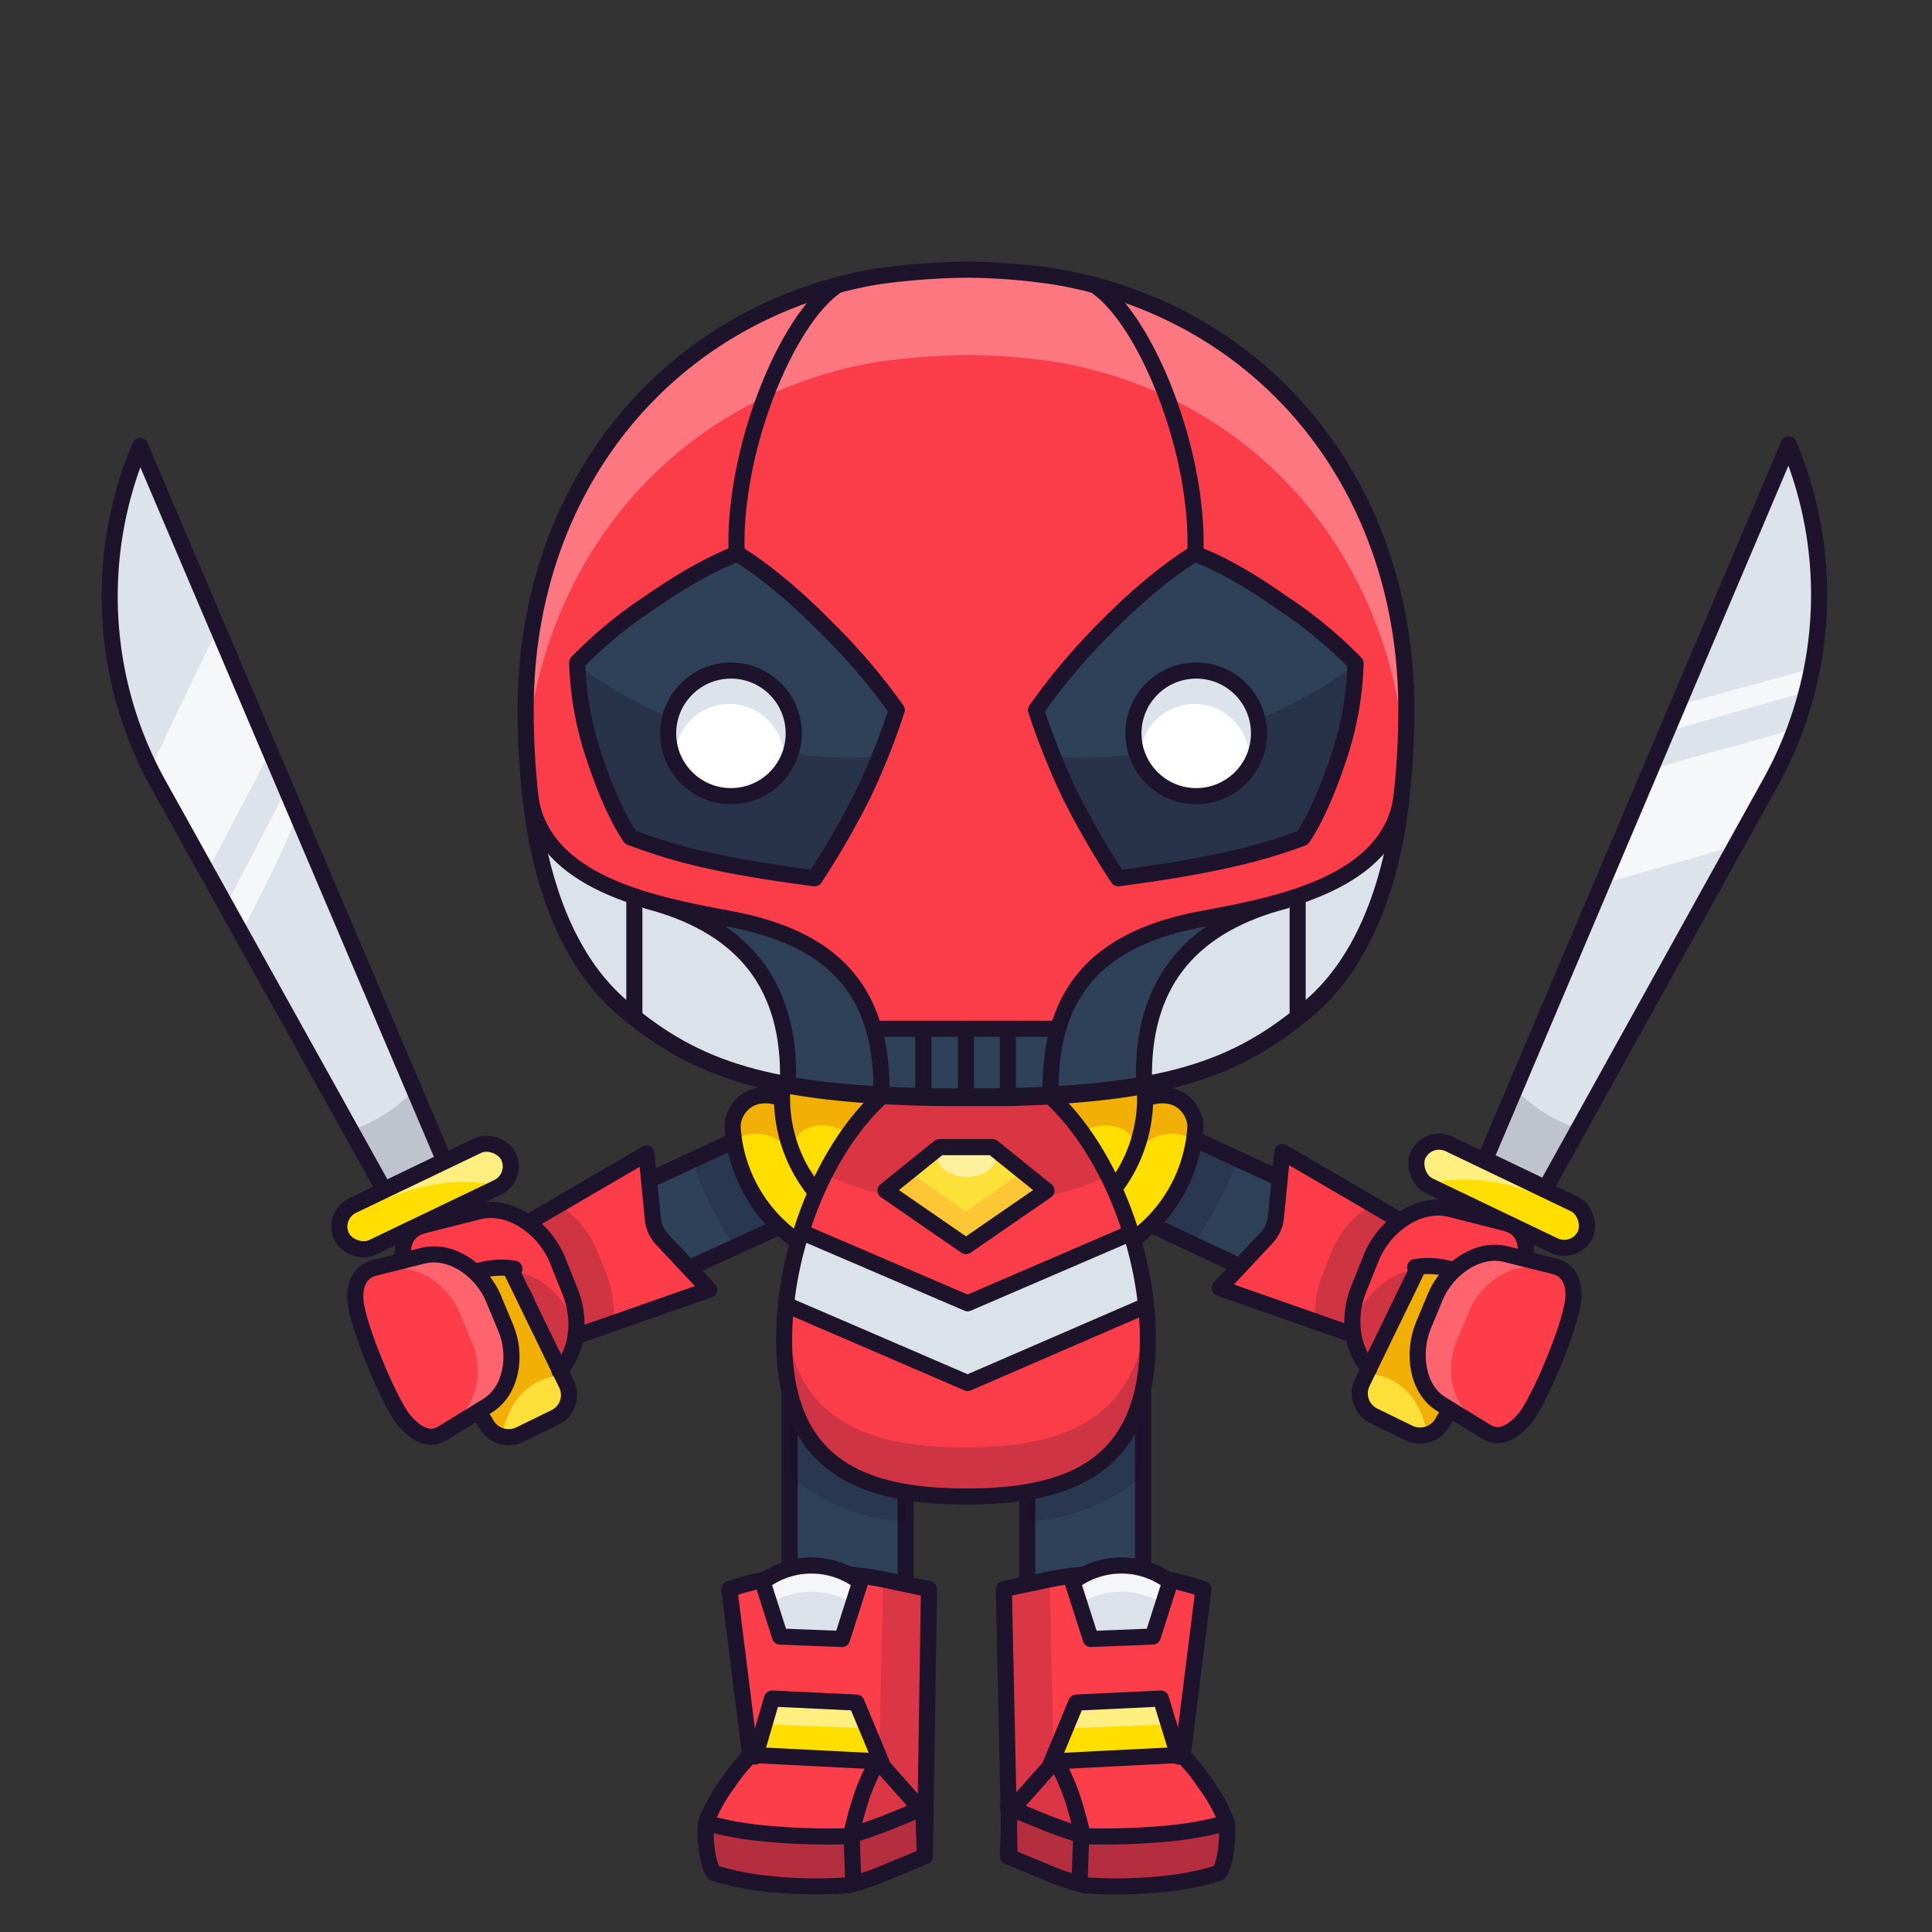 <svg xmlns="http://www.w3.org/2000/svg" viewBox="0 0 240 240"><rect x="0" y="0" width="240" height="240" fill="#333333" stroke="none"/><title>fan</title><g style="isolation:isolate"><path d="M152.2,232.4a11.8,11.8,0,0,0,.5-3.1,18.8,18.8,0,0,0-.2-2.9s0.6,0-1.4-3.8a10.8,10.8,0,0,0-4.1-4.4l-15.9.3-5.6,6.7-0.2,5.5a59.6,59.6,0,0,0,5.5,2.4c5.1,1.8,4.1,1.2,4.1,1.2s6.5,0,10.3-.4A32.4,32.4,0,0,0,152.2,232.4Z" style="fill:#fc3d4a"/><rect x="127.7" y="170.4" width="14.4" height="29.6" transform="translate(269.7 370.4) rotate(-180)" style="fill:#2e4159"/><rect x="127.7" y="170.4" width="14.4" height="29.6" transform="translate(269.7 370.4) rotate(-180)" style="fill:none;stroke:#1d132d;stroke-linecap:round;stroke-linejoin:round;stroke-width:2px"/><path d="M146.9,218.2l2.6-20.8h0a37.2,37.2,0,0,0-19.6-1.1l-5.2,1.1,0.7,32.5" style="fill:#fc3d4a"/><path d="M129.8,219.9c-1.7,1.3-3.3,4.7-4.6,6.2l-0.6-28.7,5.2-1.1h0.6l0.5,23.2A2.2,2.2,0,0,0,129.8,219.9Z" style="fill:#1d132d;opacity:0.15"/><path d="M125.6,225.3c1,0.6,1.7,0,3.6.9,4.8,2.3,5.6,2.5,5.6,2.5l11.1-1.4a42.9,42.9,0,0,1,6.3-.4v-0.1l-0.2,6a40.5,40.5,0,0,1-7,1l-10.4.8s-0.3.3-5-1.5c-2.4-.9-4.6-2-4.6-2l0.2-5.5Z" style="fill:#1d132d;opacity:0.2"/><path d="M124.9,225.5l5.4-6.4a17.3,17.3,0,0,0,2.6,2.4c2,1.6,2.3,6.8,2.3,6.8s10.5-.8,15.1-1.7a4.2,4.2,0,0,0,1.4-.4l0.3,0.6a18.8,18.8,0,0,1,.3,2.9,11.8,11.8,0,0,1-.5,3.1,32.4,32.4,0,0,1-7.1,1.4c-3.8.4-10.3,0.4-10.3,0.4l-4.2-1.5c-3.3-1.2-5.4-2.1-5.4-2.1Z" style="fill:#1d132d;opacity:0.15"/><path d="M127.7,189V170.4H142v12.9A23.7,23.7,0,0,1,127.7,189Z" style="fill:#180621;opacity:0.15;isolation:isolate"/><path d="M146.9,218.2l2.6-20.8h0a37.2,37.2,0,0,0-19.6-1.1l-5.2,1.1,0.7,32.5" style="fill:none;stroke:#1d132d;stroke-linecap:round;stroke-linejoin:round;stroke-width:2px"/><path d="M143.1,203.5l2.3-7.2h-0.2a10,10,0,0,0-11.8,0h-0.2l2.3,7.2h7.6Z" style="fill:#dbe2e9"/><path d="M134.1,199.2l-0.9-2.9h0.2a10,10,0,0,1,11.8,0h0.2l-0.9,2.9A10,10,0,0,0,134.1,199.2Z" style="fill:#fff;opacity:0.7;mix-blend-mode:screen"/><polyline points="146.4 218.2 144.2 211 133.6 211.3 131.1 218.3" style="fill:#ffde00"/><polygon points="132.4 214.7 133.6 211.3 144.2 211 145.2 214.2 132.4 214.7" style="fill:#fff;opacity:0.5;isolation:isolate"/><path d="M143.2,203.3l2.2-6.9h-0.2a10,10,0,0,0-11.8,0h-0.2l2.3,7.2Z" style="fill:none;stroke:#1d132d;stroke-linecap:round;stroke-linejoin:round;stroke-width:2px"/><polyline points="146.4 218.2 144.2 211 133.7 211.5 130.5 219.2" style="fill:none;stroke:#1d132d;stroke-linecap:round;stroke-linejoin:round;stroke-width:2px"/><path d="M151.3,232.7c0.4-.1.8-1.5,1-2.9a16.8,16.8,0,0,0,.1-3.4,20.5,20.5,0,0,0-2.8-5,19.8,19.8,0,0,0-2.8-3.4l-15.8.8-5.6,6.3-0.2,5.5,4.6,1.9a30.8,30.8,0,0,0,5,1.7,54.7,54.7,0,0,0,10-.2A33.4,33.4,0,0,0,151.3,232.7Z" style="fill:none;stroke:#1d132d;stroke-linecap:round;stroke-linejoin:round;stroke-width:2px"/><path d="M134.5,228.1a46,46,0,0,0-1.5-5.4,29.9,29.9,0,0,0-1.9-4.1" style="fill:none;stroke:#1d132d;stroke-linecap:round;stroke-linejoin:round;stroke-width:2px"/><path d="M125.2,224.5l4.9,2c2.6,1,4.7,1.6,4.7,1.6a83.8,83.8,0,0,0,9.9-.3,42.4,42.4,0,0,0,7.5-1.3" style="fill:none;stroke:#1d132d;stroke-linecap:round;stroke-linejoin:round;stroke-width:2px"/><line x1="134.1" y1="233.9" x2="134.3" y2="228.4" style="fill:none;stroke:#1d132d;stroke-linecap:round;stroke-linejoin:round;stroke-width:2px"/><path d="M87.9,232.4a11.8,11.8,0,0,1-.5-3.1,18.8,18.8,0,0,1,.3-2.9s-0.6,0,1.4-3.8a10.8,10.8,0,0,1,4.1-4.4l15.9,0.3,5.6,6.7,0.2,5.5a59.6,59.6,0,0,1-5.5,2.4c-5.1,1.8-4.1,1.2-4.1,1.2s-6.5,0-10.3-.4A32.4,32.4,0,0,1,87.9,232.4Z" style="fill:#fc3d4a"/><rect x="98.1" y="170.4" width="14.4" height="29.6" style="fill:#2e4159"/><rect x="98.1" y="170.4" width="14.4" height="29.6" style="fill:none;stroke:#1d132d;stroke-linecap:round;stroke-linejoin:round;stroke-width:2px"/><path d="M93.2,218.2l-2.6-20.8h0a37.2,37.2,0,0,1,19.6-1.1l5.2,1.1L114.9,230" style="fill:#fc3d4a"/><path d="M110.3,219.9c1.7,1.3,3.3,4.7,4.6,6.2l0.6-28.7-5.2-1.1h-0.6l-0.5,23.2A2.2,2.2,0,0,1,110.3,219.9Z" style="fill:#1d132d;opacity:0.15"/><path d="M114.6,225.3c-1,.6-1.7,0-3.6.9-4.8,2.3-5.6,2.5-5.6,2.5l-11.1-1.4a42.9,42.9,0,0,0-6.3-.4v-0.1l0.2,6a40.5,40.5,0,0,0,7,1l10.4,0.8s0.3,0.3,5-1.5c2.4-.9,4.6-2,4.6-2l-0.2-5.5Z" style="fill:#1d132d;opacity:0.2"/><path d="M184.5,144l7.5,3.6L220,97.1a48.1,48.1,0,0,0,2.2-41.9Z" style="fill:#dce3ea"/><path d="M115.2,225.5l-5.4-6.4a17.3,17.3,0,0,1-2.6,2.4c-2,1.6-2.3,6.8-2.3,6.8s-10.5-.8-15.1-1.7a4.2,4.2,0,0,1-1.4-.4l-0.3.6a18.8,18.8,0,0,0-.2,2.9,11.8,11.8,0,0,0,.5,3.1,32.4,32.4,0,0,0,7.1,1.4c3.8,0.4,10.3.4,10.3,0.4l4.2-1.5c3.3-1.2,5.4-2.1,5.4-2.1Z" style="fill:#1d132d;opacity:0.15"/><path d="M215.5,105.1l4.5-8c1-1.8,2.2-4.8,2.9-6.6-6.1,2-11.2,3-17.4,5L199,109.8Z" style="fill:#fff;opacity:0.7;mix-blend-mode:screen"/><path d="M208.5,87.6l-1.2,3.2,16.5-4.7,1.8-3.2Z" style="fill:#fff;opacity:0.7;mix-blend-mode:screen"/><path d="M190.9,137.6a19,19,0,0,0,5.1,2.6l-4.1,7.3-7.5-3.6,3.7-8.7A21.2,21.2,0,0,0,190.9,137.6Z" style="fill:#1d122e;opacity:0.15"/><polyline points="142.9 152.1 161 159.8 160.9 147.3 148.6 141.6" style="fill:#2e4159"/><path d="M151.1,149.8a40.8,40.8,0,0,1-2.7,4.6l-5.5-2.3,5.7-10.5,5.1,2.4A40.5,40.5,0,0,1,151.1,149.8Z" style="fill:#180621;opacity:0.15;isolation:isolate"/><line x1="160.9" y1="147.3" x2="148.6" y2="141.6" style="fill:none;stroke:#1d132d;stroke-linecap:round;stroke-linejoin:round;stroke-width:2px"/><line x1="142.9" y1="152.1" x2="155.7" y2="158.1" style="fill:none;stroke:#1d132d;stroke-linecap:round;stroke-linejoin:round;stroke-width:2px"/><rect x="175.2" y="145.5" width="23" height="5.75" rx="2.9" ry="2.9" transform="translate(290.8 362.9) rotate(-154.4)" style="fill:#ffde00"/><path d="M176.3,143.4a2.9,2.9,0,0,1,3.8-1.3l15.5,7.5a2.8,2.8,0,0,1,1.1,1V151l-0.6-.4c-5.4-2.6-10.7-4.7-16.8-3.9l-1.8.4A2.9,2.9,0,0,1,176.3,143.4Z" style="fill:#fff;opacity:0.5;isolation:isolate"/><path d="M176.4,157l-7.1,14.8a3.1,3.1,0,0,0,1.5,4.1l4.3,2.1a3.2,3.2,0,0,0,4.3-1.5l11-22.9" style="fill:#fede38"/><path d="M174.4,172.5a6.9,6.9,0,0,0-4.5-1.8l6.6-13.7,14-3.4-11,22.9a3.2,3.2,0,0,1-2.1,1.7C176.8,176.1,176.1,173.9,174.4,172.5Z" style="fill:#f2af06"/><path d="M171.2,166.9l6.1-13.3-18-10.5-0.8,8.1a4.3,4.3,0,0,1-1.1,2.5l-5.9,6.3Z" style="fill:#fc3d49"/><path d="M173.6,152.5l-0.5.3a8.7,8.7,0,0,0-1.9,2.3h-0.1a16.9,16.9,0,0,0-2.8,6.6,2.4,2.4,0,0,0,0,.6h0a4.7,4.7,0,0,0,0,1.9V165c0,0.4,0,.8,0,1.2h-0.2a1.8,1.8,0,0,0-1.2-.9l-3.5-.8a14.1,14.1,0,0,1,1-6.5l1.1-2.7a11.9,11.9,0,0,1,4.7-5.5l4.1,2.2Z" style="fill:#1d132d;opacity:0.2"/><path d="M184.5,144l7.5,3.6L220,97.1a48.1,48.1,0,0,0,2.2-41.9Z" style="fill:none;stroke:#1d132d;stroke-linecap:round;stroke-linejoin:round;stroke-width:2px"/><rect x="175.2" y="145.5" width="23" height="5.75" rx="2.9" ry="2.9" transform="translate(290.8 362.9) rotate(-154.4)" style="fill:none;stroke:#1d132d;stroke-linecap:round;stroke-linejoin:round;stroke-width:2px"/><path d="M171.2,166.9l6.1-13.3-18-10.5-0.8,8.1a4.3,4.3,0,0,1-1.1,2.5l-5.9,6.3Z" style="fill:none;stroke:#1d132d;stroke-linecap:round;stroke-linejoin:round;stroke-width:2px"/><path d="M179,174.4l5.7,3.5c1.7,1,3.4-.1,4.8-1.8s4.9-9.5,5.8-13.8c0.5-2.3-.1-4.5-2.2-5l-6-1.5c-3.4-.9-7.3,1.7-8.8,5.3l-1.5,3.6C175.4,168.2,176.1,172.6,179,174.4Z" style="fill:#fd3d4a"/><path d="M179,174.4l5.7,3.5c1.7,1,3.4-.1,4.8-1.8s4.9-9.5,5.8-13.8c0.5-2.3-.1-4.5-2.2-5l-6-1.5c-3.4-.9-7.3,1.7-8.8,5.3l-1.5,3.6C175.4,168.2,176.1,172.6,179,174.4Z" style="fill:#fd3d4a"/><path d="M179.9,157.8h-0.4a5.2,5.2,0,0,0-6.2,3.5c-1,2.6-2.7,5.2-3.8,8a9.7,9.7,0,0,1-.7-9.1l1.6-4c1.7-4,6-6.8,9.8-5.9l6.7,1.7c2.1,0.5,2.9,2.2,2.6,4.4l-6.3,4.5A4.6,4.6,0,0,0,179.9,157.8Z" style="fill:#fc3d49"/><path d="M176.8,164.7l1.5-3.6c1.5-3.6,5.4-6.2,8.8-5.3l6,1.5a2.8,2.8,0,0,1,1.6,1.1l-3.4-.8c-3.4-.9-7.3,1.7-8.8,5.3l-1.5,3.6c-1.5,3.5-.7,7.9,2.2,9.7l3.4,2.1a2.5,2.5,0,0,1-1.9-.3l-5.7-3.5C176.1,172.6,175.4,168.2,176.8,164.7Z" style="fill:#fff;opacity:0.2"/><path d="M176.1,157.7a8.2,8.2,0,0,0-2.2,3.8c-0.8,2.7-3.2,5-4.1,7.8a8.8,8.8,0,0,1-1.7-5.2C169.8,161.1,171.7,158.3,176.1,157.7Z" style="fill:#1d132d;opacity:0.2"/><path d="M179,174.4l5.7,3.5c1.7,1,3.4-.1,4.8-1.8s4.9-9.5,5.8-13.8c0.5-2.3-.1-4.5-2.2-5l-6-1.5c-3.4-.9-7.3,1.7-8.8,5.3l-1.5,3.6C175.4,168.2,176.1,172.6,179,174.4Z" style="fill:none;stroke:#1d132d;stroke-linecap:round;stroke-linejoin:round;stroke-width:2px"/><path d="M189.5,156.3c0.3-2.3-.5-3.9-2.6-4.4l-6.7-1.7c-3.8-1-8.1,1.9-9.8,5.9l-1.6,4c-1.4,3.4-1,7.5,1.3,9.9" style="fill:none;stroke:#1d132d;stroke-linecap:round;stroke-linejoin:round;stroke-width:2px"/><path d="M175.8,157.4a10,10,0,0,1,4.5.3" style="fill:none;stroke:#1d132d;stroke-linecap:round;stroke-linejoin:round;stroke-width:2px"/><path d="M176.2,157.4l-7,14.4a3.1,3.1,0,0,0,1.5,4.1l4.3,2.1a3.2,3.2,0,0,0,4.3-1.5l0.8-1.3" style="fill:none;stroke:#1d132d;stroke-linecap:round;stroke-linejoin:round;stroke-width:2px"/><path d="M55.2,144.2l-7.5,3.6L19.6,97.3a48.1,48.1,0,0,1-2.2-41.9Z" style="fill:#dce3ea"/><path d="M48.7,137.8a19,19,0,0,1-5.1,2.6l4.1,7.3,7.5-3.6-3.7-8.7A21.2,21.2,0,0,1,48.7,137.8Z" style="fill:#1d122e;opacity:0.15"/><path d="M130.8,136.5c13.7-2.3,17.7,1.6,17.7,3.4a18.6,18.6,0,0,1-7.9,14.2Z" style="fill:#ffde00"/><path d="M140.5,143c1.2-2.3-2.4-4.3-5.9-2.5-1,.5-3.8-4-3.8-4,13.7-2.3,17.7,1.6,17.7,3.4a13.7,13.7,0,0,1-.2,1.8,4.7,4.7,0,0,0-1.4-.7,5.1,5.1,0,0,0-6.2,3.5,11.9,11.9,0,0,1-3,4.3l-0.9-1.6A14.1,14.1,0,0,0,140.5,143Z" style="fill:#f2af06"/><path d="M142.8,136.3c4-1.1,5.7,1.9,5.7,3.6a18.6,18.6,0,0,1-7.9,14.2" style="fill:none;stroke:#1d132d;stroke-linecap:round;stroke-linejoin:round;stroke-width:2px"/><path d="M142.2,135a18.4,18.4,0,0,1-3.9,12.8" style="fill:none;stroke:#1d132d;stroke-linecap:round;stroke-linejoin:round;stroke-width:2px"/><path d="M112.5,189V170.4H98.1v12.9A23.7,23.7,0,0,0,112.5,189Z" style="fill:#180621;opacity:0.15;isolation:isolate"/><polyline points="96.8 152.4 78.7 160 78.7 147.5 91 141.8" style="fill:#2e4159"/><path d="M88.5,150.1a40.8,40.8,0,0,0,2.7,4.6l5.5-2.3L91,141.8,86,144.2A40.5,40.5,0,0,0,88.5,150.1Z" style="fill:#180621;opacity:0.15;isolation:isolate"/><path d="M108.7,136.5C95,134.2,91,138.1,91,139.9A18.6,18.6,0,0,0,98.8,154Z" style="fill:#ffde00"/><path d="M99,143c-1.2-2.3,2.4-4.3,5.9-2.5,1,0.5,3.8-4,3.8-4C95,134.2,91,138.1,91,139.9a13.7,13.7,0,0,0,.2,1.8,4.7,4.7,0,0,1,1.4-.7,5.1,5.1,0,0,1,6.2,3.5,11.9,11.9,0,0,0,3,4.3l0.9-1.6A14.1,14.1,0,0,1,99,143Z" style="fill:#f2af06"/><path d="M93.2,218.2l-2.6-20.8h0a37.2,37.2,0,0,1,19.6-1.1l5.2,1.1L114.9,230" style="fill:none;stroke:#1d132d;stroke-linecap:round;stroke-linejoin:round;stroke-width:2px"/><path d="M33.2,94L26.7,78.9c-2.9,5.7-5.6,11.5-8.3,17.3L19,97.3l6.4,11.6C28,103.9,30.7,99,33.2,94Z" style="fill:#fff;opacity:0.7;mix-blend-mode:screen"/><path d="M36.6,102.1l-1.4-3.3L27.8,113l1.9,3.3C32.6,110.9,34.5,107,36.6,102.1Z" style="fill:#fff;opacity:0.7;mix-blend-mode:screen"/><path d="M125.4,136.4c19.6-.5,28.4-3.6,37.2-11.1s12.1-21.8,12.1-37.2c0-27.7-17.6-49.2-43.4-53.7a76.8,76.8,0,0,0-11.1-.9,84.7,84.7,0,0,0-11.6.9C82.9,39,65.3,60.5,65.3,88.1c0,15.4,3.2,29.6,12.1,37.2s18.2,10.8,39.5,11.1h8.5Z" style="fill:#fb3d4a"/><path d="M109.2,136.5c-7,6.6-11.8,18.9-11.8,29.9,0,16,10.1,19.5,22.6,19.5s22.6-3.4,22.6-19.5c0-11.1-4.9-23.5-12-30.1" style="fill:#fb3d4a"/><path d="M131.2,136.2c-3.1.3-6.1,0.6-9.4,0.6a111.1,111.1,0,0,1-12.3-.4l-6.8,9.6a41,41,0,0,0,17.6,3.6,40.7,40.7,0,0,0,17.8-3.7Z" style="fill:#180720;opacity:0.15;isolation:isolate"/><path d="M119.9,179.8c-11.7,0-21.3-3-22.4-16.6-0.1,1-.1,2-0.1,2.9,0,16,10.1,19.5,22.6,19.5s22.6-3.4,22.6-19.5c0-1,0-1.9-.1-2.9C141.1,176.8,131.5,179.8,119.9,179.8Z" style="fill:#1d132d;opacity:0.2"/><polyline points="140.4 153.2 120.2 161.9 99.7 153.1 97.6 162.1 120.2 171.8 142 162.4" style="fill:#dbe2e9"/><g style="opacity:0.3"><path d="M108.7,45a84.7,84.7,0,0,1,11.6-.9,76.8,76.8,0,0,1,11.1.9c24.4,4.3,41.5,23.9,43.2,49.5q0.1-2.7.1-5.5c0-27.7-17.6-49.2-43.4-53.7a76.8,76.8,0,0,0-11.1-.9,84.7,84.7,0,0,0-11.6.9C82.9,39.8,65.2,61.3,65.2,89q0,2.8.1,5.5C67.1,68.9,84.3,49.3,108.7,45Z" style="fill:#fff"/></g><path d="M125.4,136.4c19.6-.5,28.4-3.6,37.2-11.1s12.1-21.8,12.1-37.2c0-27.7-17.6-49.2-43.4-53.7a76.8,76.8,0,0,0-11.1-.9,84.7,84.7,0,0,0-11.6.9C82.9,39,65.3,60.5,65.3,88.1c0,15.4,3.2,29.6,12.1,37.2s18.2,10.8,39.5,11.1h8.5Z" style="fill:none;stroke:#1d142c;stroke-miterlimit:10;stroke-width:2px"/><path d="M109.2,136.5c-7,6.6-11.8,18.9-11.8,29.9,0,16,10.1,19.5,22.6,19.5s22.6-3.4,22.6-19.5c0-11.1-4.9-23.5-12-30.1" style="fill:none;stroke:#1d142c;stroke-miterlimit:10;stroke-width:2px"/><polygon points="120 154.8 110 147.9 116.7 142.5 123.3 142.5 130 147.9 120 154.8" style="fill:#fde038"/><path d="M116.7,143a1.8,1.8,0,0,0-.2.8c0,1.3,1.6,2.4,3.6,2.4s3.6-1.1,3.6-2.4a1.8,1.8,0,0,0-.3-1h-6.6V143Z" style="fill:#fff;opacity:0.5;isolation:isolate"/><polygon points="120 150.5 112.8 145.5 110 147.9 120 154.8 130 147.9 127.1 145.5 120 150.5" style="fill:#fdc635"/><polygon points="120 154.8 110 147.9 116.7 142.5 123.3 142.5 130 147.9 120 154.8" style="fill:none;stroke:#1d142c;stroke-linecap:round;stroke-linejoin:round;stroke-width:2px"/><polyline points="141.9 162.4 120.2 171.8 97.7 162.1" style="fill:none;stroke:#1d142c;stroke-linecap:round;stroke-linejoin:round;stroke-width:2px"/><polyline points="140.4 153.2 120.2 161.9 99.7 153.1" style="fill:none;stroke:#1d142c;stroke-linecap:round;stroke-linejoin:round;stroke-width:2px"/><path d="M91.6,68.8s4.5,2.5,11,9.1a77.2,77.2,0,0,1,8.8,10.3,88.3,88.3,0,0,1-4.1,10.3,101.4,101.4,0,0,1-6.1,10.6s-7.3-.9-12.7-2.1A68.2,68.2,0,0,1,78.3,104s-2.1-2.8-4.4-9.7a40.5,40.5,0,0,1-2.2-12,54.1,54.1,0,0,1,9.1-7.5C87.7,70,91.6,68.8,91.6,68.8Z" style="fill:#2e4159"/><path d="M71.7,82.3a66.8,66.8,0,0,0,2.2,11.9c2.3,6.9,4.4,9.8,4.4,9.8a68.2,68.2,0,0,0,10.2,2.9c5.4,1.2,12.7,2.1,12.7,2.1a101.4,101.4,0,0,0,6.1-10.6c0.5-1,1.1-3.2,1.6-4.4C91,95.5,73.2,84.5,71.7,82.3Z" style="fill:#1d122e;opacity:0.3"/><path d="M91.6,68.8s4.5,2.5,11,9.1a77.2,77.2,0,0,1,8.8,10.3,88.3,88.3,0,0,1-4.1,10.3,101.4,101.4,0,0,1-6.1,10.6s-7.3-.9-12.7-2.1A68.2,68.2,0,0,1,78.3,104s-2.1-2.8-4.4-9.7a40.5,40.5,0,0,1-2.2-12,54.1,54.1,0,0,1,9.1-7.5C87.7,70,91.6,68.8,91.6,68.8Z" style="fill:none;stroke:#1d132d;stroke-linecap:round;stroke-linejoin:round;stroke-width:2px"/><circle cx="90.7" cy="91" r="8" style="fill:#fff"/><path d="M83.8,94.1a6.8,6.8,0,1,1,13.5,1.3,8,8,0,1,0-13.5-.4A6.8,6.8,0,0,1,83.8,94.1Z" style="fill:#dce3ea"/><circle cx="90.8" cy="91.1" r="7.8" style="fill:none;stroke:#1d132d;stroke-linecap:round;stroke-linejoin:round;stroke-width:2px"/><path d="M91.5,68.5c-0.4-12.5,6.1-28.7,12.4-33" style="fill:none;stroke:#1d132d;stroke-linecap:round;stroke-linejoin:round;stroke-width:2px"/><path d="M148.4,68.8s-4.5,2.5-11,9.1a77.2,77.2,0,0,0-8.7,10.3,88.3,88.3,0,0,0,4.1,10.3,101.4,101.4,0,0,0,6.1,10.6s7.3-.9,12.7-2.1a68.2,68.2,0,0,0,10.2-2.9s2.1-2.8,4.4-9.7a40.5,40.5,0,0,0,2.2-12,54.1,54.1,0,0,0-9.1-7.5C152.4,70,148.4,68.8,148.4,68.8Z" style="fill:#2e4159"/><path d="M168.4,82.3a66.8,66.8,0,0,1-2.2,11.9c-2.3,6.9-4.4,9.8-4.4,9.8a68.2,68.2,0,0,1-10.2,2.9c-5.4,1.2-12.7,2.1-12.7,2.1a101.4,101.4,0,0,1-6.1-10.6c-0.5-1-1.1-3.2-1.6-4.4C149,95.5,166.8,84.5,168.4,82.3Z" style="fill:#1d122e;opacity:0.3"/><path d="M148.4,68.8s-4.5,2.5-11,9.1a77.2,77.2,0,0,0-8.7,10.3,88.3,88.3,0,0,0,4.1,10.3,101.4,101.4,0,0,0,6.1,10.6s7.3-.9,12.7-2.1a68.2,68.2,0,0,0,10.2-2.9s2.1-2.8,4.4-9.7a40.5,40.5,0,0,0,2.2-12,54.1,54.1,0,0,0-9.1-7.5C152.4,70,148.4,68.8,148.4,68.8Z" style="fill:none;stroke:#1d132d;stroke-linecap:round;stroke-linejoin:round;stroke-width:2px"/><path d="M148.5,68.5c0.4-12.5-6.1-28.7-12.4-33" style="fill:none;stroke:#1d132d;stroke-linecap:round;stroke-linejoin:round;stroke-width:2px"/><rect x="109.4" y="127.8" width="21.3" height="7.53" style="fill:#2f4158"/><path d="M109.4,134a36.8,36.8,0,0,0-.1-3.7l-0.3-1.5-0.3-.2c-2-8.2-8.1-12.7-18.4-14.5l-3.9-.7-0.4-.3a25.4,25.4,0,0,1-6.7-1.2c-5.9-2-9.8-6-13.2-10.9l0.3,1.8c1.6,9.3,5,17.3,10.9,22.3,8,6.8,15.9,10,32,10.9A14.1,14.1,0,0,0,109.4,134Z" style="fill:#dbe2e9"/><path d="M109.3,130.3l-0.3-1.5-0.3-.2c-2-8.2-8.1-12.7-18.4-14.5l-3.9-.7-0.4-.3H84.5c5.6,2.8,11,6.2,12.7,12.8a28,28,0,0,1,.7,9.1,92,92,0,0,0,11.5,1.3c0-.7.1-1.4,0.1-2A36.8,36.8,0,0,0,109.3,130.3Z" style="fill:#2f4158"/><path d="M97.9,133.5c0-12-6.4-18.7-17.5-21.6" style="fill:none;stroke:#1d142c;stroke-linecap:round;stroke-linejoin:round;stroke-width:2px"/><line x1="108.6" y1="127.8" x2="120" y2="127.8" style="fill:none;stroke:#1d142c;stroke-linecap:round;stroke-linejoin:round;stroke-width:2px"/><line x1="78.8" y1="112" x2="78.8" y2="126.2" style="fill:none;stroke:#1d142c;stroke-linecap:round;stroke-linejoin:round;stroke-width:2px"/><path d="M109.5,135.3c0-12.6-6.4-18.9-19.1-21.2-9.8-1.8-22.8-4.5-24.5-14.9" style="fill:none;stroke:#1d142c;stroke-linecap:round;stroke-linejoin:round;stroke-width:2px"/><path d="M65.9,99.2l0.5,3.6c1.6,9.3,5,17.3,10.9,22.3,9.1,7.8,18.2,10.8,39.5,11.1h3.1" style="fill:none;stroke:#1d142c;stroke-miterlimit:10;stroke-width:2px"/><path d="M130.6,134a36.8,36.8,0,0,1,.1-3.7l0.3-1.5,0.3-.2c2-8.2,8.1-12.7,18.4-14.5l3.9-.7,0.4-.3a25.4,25.4,0,0,0,6.7-1.2c5.9-2,9.8-6,13.2-10.9l-0.3,1.8c-1.6,9.3-5,17.3-10.9,22.3-8,6.8-15.9,10-32,10.9A14.1,14.1,0,0,1,130.6,134Z" style="fill:#dbe2e9"/><path d="M130.7,130.3l0.3-1.5,0.3-.2c2-8.2,8.1-12.7,18.4-14.5l3.9-.7,0.4-.3h1.5c-5.6,2.8-11,6.2-12.7,12.8a28,28,0,0,0-.7,9.1,92,92,0,0,1-11.5,1.3c0-.7-0.1-1.4-0.1-2A36.8,36.8,0,0,1,130.7,130.3Z" style="fill:#2f4158"/><path d="M142.1,133.5c0-12,6.4-18.7,17.5-21.6" style="fill:none;stroke:#1d142c;stroke-linecap:round;stroke-linejoin:round;stroke-width:2px"/><line x1="131.3" y1="127.8" x2="120" y2="127.8" style="fill:none;stroke:#1d142c;stroke-linecap:round;stroke-linejoin:round;stroke-width:2px"/><line x1="161.2" y1="112" x2="161.2" y2="126.2" style="fill:none;stroke:#1d142c;stroke-linecap:round;stroke-linejoin:round;stroke-width:2px"/><path d="M130.5,135.3c0-12.6,6.4-18.9,19.1-21.2,9.8-1.8,22.8-4.5,24.5-14.9" style="fill:none;stroke:#1d142c;stroke-linecap:round;stroke-linejoin:round;stroke-width:2px"/><path d="M174.1,99.2l-0.5,3.6c-1.6,9.3-5,17.3-10.9,22.3-9.1,7.8-18.2,10.8-39.5,11.1h-3.1" style="fill:none;stroke:#1d142c;stroke-miterlimit:10;stroke-width:2px"/><line x1="120" y1="127.8" x2="120" y2="136.2" style="fill:none;stroke:#1d142c;stroke-miterlimit:10;stroke-width:2px"/><line x1="114.7" y1="128.1" x2="114.7" y2="136.1" style="fill:none;stroke:#1d142c;stroke-miterlimit:10;stroke-width:2px"/><line x1="125.2" y1="128.1" x2="125.2" y2="136.1" style="fill:none;stroke:#1d142c;stroke-miterlimit:10;stroke-width:2px"/><path d="M96.7,136.3c-4-1.1-5.7,1.9-5.7,3.6A18.6,18.6,0,0,0,98.8,154" style="fill:none;stroke:#1d132d;stroke-linecap:round;stroke-linejoin:round;stroke-width:2px"/><path d="M97.2,135a18.4,18.4,0,0,0,3.9,12.8" style="fill:none;stroke:#1d132d;stroke-linecap:round;stroke-linejoin:round;stroke-width:2px"/><line x1="78.7" y1="147.5" x2="91" y2="141.8" style="fill:none;stroke:#1d132d;stroke-linecap:round;stroke-linejoin:round;stroke-width:2px"/><line x1="96.8" y1="152.4" x2="83.9" y2="158.3" style="fill:none;stroke:#1d132d;stroke-linecap:round;stroke-linejoin:round;stroke-width:2px"/><rect x="41.4" y="145.7" width="23" height="5.75" rx="2.9" ry="2.9" transform="translate(-59.1 37.5) rotate(-25.6)" style="fill:#ffde00"/><path d="M63.3,143.6a2.9,2.9,0,0,0-3.8-1.3l-15.5,7.5a2.8,2.8,0,0,0-1.1,1v0.5l0.6-.4c5.4-2.6,10.7-4.7,16.8-3.9l1.8,0.4A2.9,2.9,0,0,0,63.3,143.6Z" style="fill:#fff;opacity:0.5;isolation:isolate"/><path d="M63.2,157.2L70.3,172a3.1,3.1,0,0,1-1.5,4.1l-4.3,2.1a3.2,3.2,0,0,1-4.3-1.5l-11-22.9" style="fill:#fede38"/><path d="M65.3,172.7a6.9,6.9,0,0,1,4.5-1.8l-6.6-13.7-14-3.4,11,22.9a3.2,3.2,0,0,0,2.1,1.7C62.8,176.3,63.6,174.1,65.3,172.7Z" style="fill:#f2af06"/><path d="M68.4,167.1l-6.1-13.3,18-10.5,0.8,8.1a4.3,4.3,0,0,0,1.1,2.5l5.9,6.3Z" style="fill:#fc3d49"/><path d="M66,152.8l0.5,0.3a8.7,8.7,0,0,1,1.9,2.3h0.1a16.9,16.9,0,0,1,2.8,6.6,2.4,2.4,0,0,1,0,.6h0a4.7,4.7,0,0,1,0,1.9v0.4c0,0.4,0,.8,0,1.2h0.2a1.8,1.8,0,0,1,1.2-.9l3.5-.8a14.1,14.1,0,0,0-1-6.5l-1.1-2.7a11.9,11.9,0,0,0-4.7-5.5l-4.1,2.2Z" style="fill:#1d132d;opacity:0.2"/><path d="M55.2,144.2l-7.5,3.6L19.6,97.3a48.1,48.1,0,0,1-2.2-41.9Z" style="fill:none;stroke:#1d132d;stroke-linecap:round;stroke-linejoin:round;stroke-width:2px"/><rect x="41.4" y="145.7" width="23" height="5.75" rx="2.9" ry="2.9" transform="translate(-59.1 37.5) rotate(-25.6)" style="fill:none;stroke:#1d132d;stroke-linecap:round;stroke-linejoin:round;stroke-width:2px"/><path d="M68.4,167.1l-6.1-13.3,18-10.5,0.8,8.1a4.3,4.3,0,0,0,1.1,2.5l5.9,6.3Z" style="fill:none;stroke:#1d132d;stroke-linecap:round;stroke-linejoin:round;stroke-width:2px"/><path d="M60.6,174.6l-5.7,3.5c-1.7,1-3.4-.1-4.8-1.8s-4.9-9.5-5.8-13.8c-0.5-2.3.1-4.5,2.2-5l6-1.5c3.4-.9,7.3,1.7,8.8,5.3l1.5,3.6C64.3,168.4,63.5,172.8,60.6,174.6Z" style="fill:#fd3d4a"/><path d="M60.6,174.6l-5.7,3.5c-1.7,1-3.4-.1-4.8-1.8s-4.9-9.5-5.8-13.8c-0.5-2.3.1-4.5,2.2-5l6-1.5c3.4-.9,7.3,1.7,8.8,5.3l1.5,3.6C64.3,168.4,63.5,172.8,60.6,174.6Z" style="fill:#fd3d4a"/><path d="M59.8,158h0.4a5.2,5.2,0,0,1,6.2,3.5c1,2.6,2.7,5.2,3.8,8a9.7,9.7,0,0,0,.7-9.1l-1.6-4c-1.7-4-6-6.8-9.8-5.9l-6.7,1.7c-2.1.5-2.9,2.2-2.6,4.4l6.3,4.5A4.6,4.6,0,0,1,59.8,158Z" style="fill:#fc3d49"/><path d="M62.8,164.9l-1.5-3.6c-1.5-3.6-5.4-6.2-8.8-5.3l-6,1.5a2.8,2.8,0,0,0-1.6,1.1l3.4-.8c3.4-.9,7.3,1.7,8.8,5.3l1.5,3.6c1.5,3.5.7,7.9-2.2,9.7L53,178.4a2.5,2.5,0,0,0,1.9-.3l5.7-3.5C63.5,172.8,64.3,168.4,62.8,164.9Z" style="fill:#fff;opacity:0.2"/><path d="M63.5,157.9a8.2,8.2,0,0,1,2.2,3.8c0.8,2.7,3.2,5,4.1,7.8a8.8,8.8,0,0,0,1.7-5.2C69.8,161.3,67.9,158.5,63.5,157.9Z" style="fill:#1d132d;opacity:0.2"/><path d="M60.6,174.6l-5.7,3.5c-1.7,1-3.4-.1-4.8-1.8s-4.9-9.5-5.8-13.8c-0.5-2.3.1-4.5,2.2-5l6-1.5c3.4-.9,7.3,1.7,8.8,5.3l1.5,3.6C64.3,168.4,63.5,172.8,60.6,174.6Z" style="fill:none;stroke:#1d132d;stroke-linecap:round;stroke-linejoin:round;stroke-width:2px"/><path d="M50.1,156.6c-0.3-2.3.5-3.9,2.6-4.4l6.7-1.7c3.8-1,8.1,1.9,9.8,5.9l1.6,4c1.4,3.4,1,7.5-1.3,9.9" style="fill:none;stroke:#1d132d;stroke-linecap:round;stroke-linejoin:round;stroke-width:2px"/><path d="M63.9,157.6a10,10,0,0,0-4.5.3" style="fill:none;stroke:#1d132d;stroke-linecap:round;stroke-linejoin:round;stroke-width:2px"/><path d="M97,203.5l-2.3-7.2h0.2a10,10,0,0,1,11.8,0h0.2l-2.3,7.2H97Z" style="fill:#dbe2e9"/><path d="M106,199.2l0.9-2.9h-0.2a10,10,0,0,0-11.8,0H94.7l0.9,2.9A10,10,0,0,1,106,199.2Z" style="fill:#fff;opacity:0.7;mix-blend-mode:screen"/><path d="M63.4,157.6l7,14.4a3.1,3.1,0,0,1-1.5,4.1l-4.3,2.1a3.2,3.2,0,0,1-4.3-1.5l-0.8-1.3" style="fill:none;stroke:#1d132d;stroke-linecap:round;stroke-linejoin:round;stroke-width:2px"/><polyline points="93.8 218.2 95.9 211 106.5 211.3 109 218.3" style="fill:#ffde00"/><polygon points="107.8 214.7 106.5 211.3 95.9 211 95 214.2 107.8 214.7" style="fill:#fff;opacity:0.5;isolation:isolate"/><path d="M96.9,203.3l-2.2-6.9h0.2a10,10,0,0,1,11.8,0h0.2l-2.3,7.2Z" style="fill:none;stroke:#1d132d;stroke-linecap:round;stroke-linejoin:round;stroke-width:2px"/><polyline points="93.8 218.2 95.9 211 106.4 211.5 109.6 219.2" style="fill:none;stroke:#1d132d;stroke-linecap:round;stroke-linejoin:round;stroke-width:2px"/><path d="M88.8,232.7c-0.4-.1-0.8-1.5-1-2.9a16.8,16.8,0,0,1-.1-3.4,20.5,20.5,0,0,1,2.8-5,19.8,19.8,0,0,1,2.8-3.4l15.8,0.8,5.6,6.3,0.2,5.5-4.6,1.9a30.8,30.8,0,0,1-5,1.7,54.7,54.7,0,0,1-10-.2A33.4,33.4,0,0,1,88.8,232.7Z" style="fill:none;stroke:#1d132d;stroke-linecap:round;stroke-linejoin:round;stroke-width:2px"/><path d="M105.7,228.1a46,46,0,0,1,1.5-5.4,29.9,29.9,0,0,1,1.9-4.1" style="fill:none;stroke:#1d132d;stroke-linecap:round;stroke-linejoin:round;stroke-width:2px"/><path d="M114.9,224.5l-4.9,2c-2.6,1-4.7,1.6-4.7,1.6a83.8,83.8,0,0,1-9.9-.3,42.4,42.4,0,0,1-7.5-1.3" style="fill:none;stroke:#1d132d;stroke-linecap:round;stroke-linejoin:round;stroke-width:2px"/><line x1="106" y1="233.9" x2="105.8" y2="228.4" style="fill:none;stroke:#1d132d;stroke-linecap:round;stroke-linejoin:round;stroke-width:2px"/><circle cx="148.5" cy="91" r="8" style="fill:#fff"/><path d="M141.6,94.1a6.8,6.8,0,1,1,13.5,1.3,8,8,0,1,0-13.5-.4A6.8,6.8,0,0,1,141.6,94.1Z" style="fill:#dce3ea"/><circle cx="148.6" cy="91.1" r="7.8" style="fill:none;stroke:#1d132d;stroke-linecap:round;stroke-linejoin:round;stroke-width:2px"/></g></svg>
